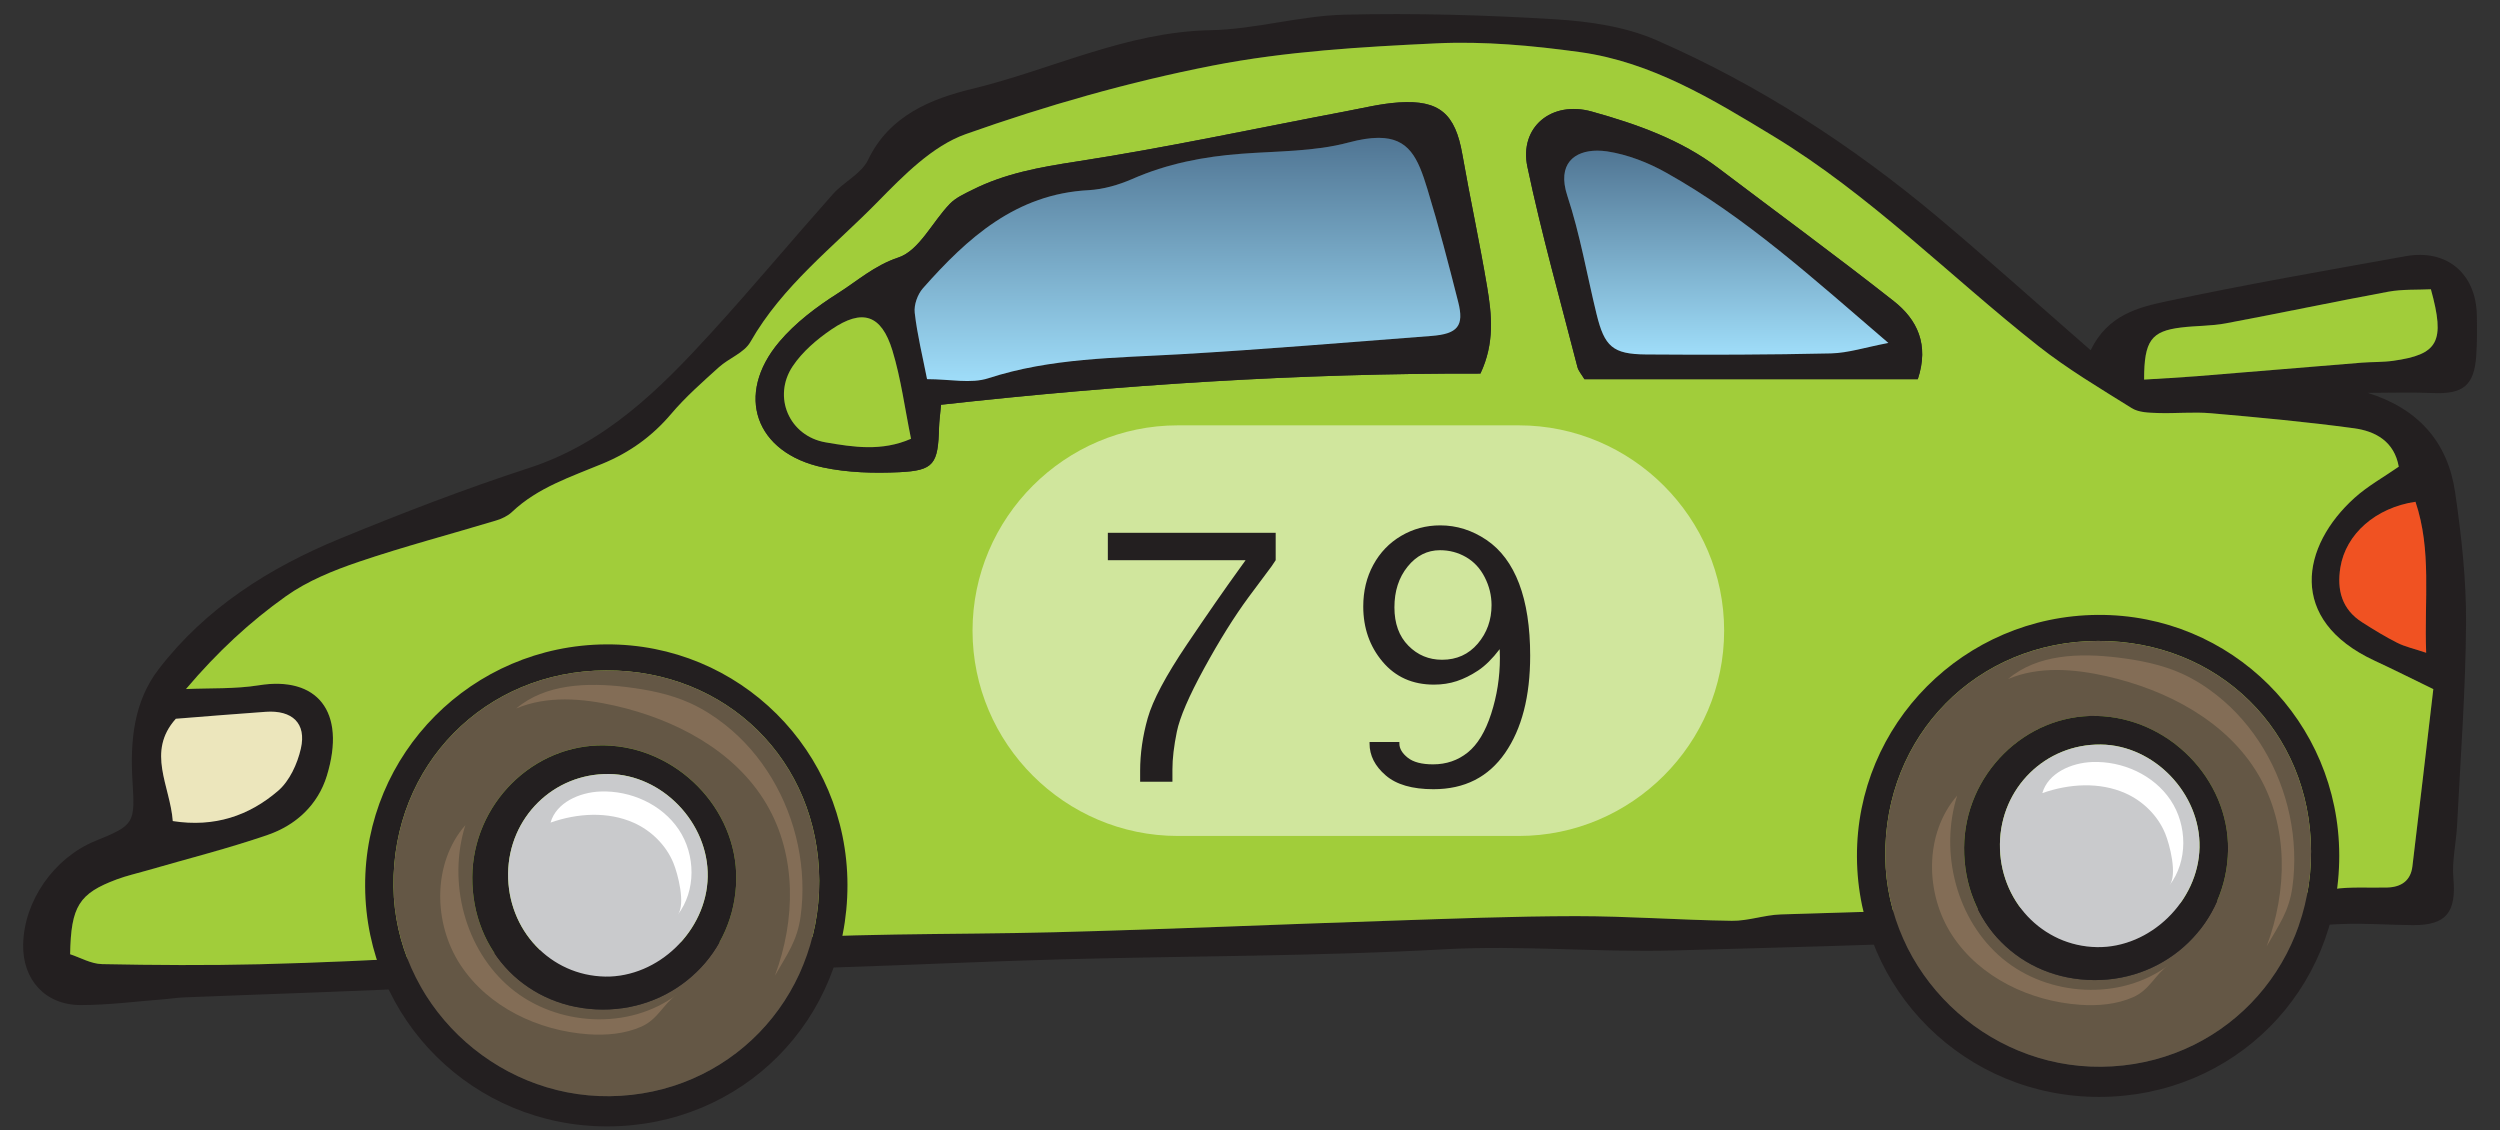 <?xml version="1.0" encoding="UTF-8" standalone="no"?>
<!DOCTYPE svg PUBLIC "-//W3C//DTD SVG 1.1//EN" "http://www.w3.org/Graphics/SVG/1.1/DTD/svg11.dtd">
<svg width="100%" height="100%" viewBox="0 0 73 33" version="1.1" xmlns="http://www.w3.org/2000/svg" xmlns:xlink="http://www.w3.org/1999/xlink" xml:space="preserve" xmlns:serif="http://www.serif.com/" style="fill-rule:evenodd;clip-rule:evenodd;stroke-linejoin:round;stroke-miterlimit:2;">
    <rect x="0" y="0" width="73" height="33" fill="#333333" stroke="none"/>
    <g transform="matrix(1,0,0,1,-23,-75)">
        <g>
            <path d="M91.339,91.569C91.232,92.225 91.381,92.796 91.978,93.173C92.311,93.384 92.648,93.592 93,93.77C93.226,93.884 93.482,93.939 93.844,94.061C93.785,92.519 94.01,91.067 93.532,89.652C92.374,89.822 91.499,90.589 91.339,91.569M31.122,98.09C31.456,97.803 31.685,97.302 31.786,96.858C31.955,96.12 31.535,95.73 30.759,95.784C29.89,95.845 29.022,95.918 28.135,95.987C27.269,96.954 27.969,97.941 28.046,98.974C29.265,99.166 30.276,98.818 31.122,98.09M92.738,83.518C91.153,83.811 89.576,84.146 87.992,84.442C87.565,84.522 87.122,84.51 86.69,84.563C85.818,84.669 85.607,84.945 85.609,86.084C86.122,86.051 86.629,86.026 87.134,85.986C88.743,85.857 90.352,85.72 91.962,85.59C92.266,85.566 92.576,85.578 92.878,85.536C94.198,85.35 94.406,84.984 93.982,83.447C93.586,83.467 93.152,83.442 92.738,83.518M91.742,87.507C90.355,87.319 88.958,87.189 87.562,87.067C87.046,87.022 86.521,87.079 86.002,87.06C85.747,87.051 85.452,87.046 85.249,86.92C84.32,86.34 83.371,85.776 82.513,85.1C79.931,83.062 77.609,80.691 74.776,78.973C73.012,77.902 71.227,76.811 69.137,76.522C67.751,76.33 66.333,76.2 64.939,76.265C62.754,76.369 60.545,76.498 58.404,76.916C55.963,77.392 53.546,78.085 51.2,78.915C50.226,79.261 49.381,80.126 48.624,80.899C47.337,82.212 45.845,83.343 44.909,84.988C44.73,85.304 44.283,85.459 43.991,85.723C43.509,86.16 43.015,86.592 42.597,87.087C42.044,87.74 41.389,88.21 40.603,88.537C39.676,88.922 38.706,89.233 37.951,89.95C37.828,90.067 37.654,90.149 37.489,90.198C36.152,90.603 34.798,90.957 33.477,91.405C32.737,91.656 31.981,91.962 31.35,92.41C30.302,93.155 29.35,94.035 28.431,95.121C29.142,95.088 29.863,95.123 30.561,95.01C32.25,94.738 33.123,95.762 32.544,97.653C32.286,98.497 31.648,99.091 30.827,99.375C29.669,99.775 28.475,100.074 27.297,100.417C27.002,100.503 26.7,100.569 26.412,100.676C25.309,101.087 25.071,101.458 25.047,102.863C25.338,102.958 25.658,103.145 25.981,103.152C27.515,103.182 29.049,103.193 30.582,103.155C32.334,103.112 34.086,103.03 35.837,102.931C37.891,102.814 39.942,102.648 41.996,102.531C42.83,102.484 43.673,102.566 44.504,102.495C47.599,102.229 50.701,102.3 53.801,102.22C57.045,102.137 60.288,101.993 63.531,101.887C65.359,101.827 67.186,101.752 69.014,101.751C70.532,101.749 72.05,101.865 73.569,101.886C74.045,101.893 74.521,101.715 75,101.7C77.937,101.607 80.875,101.532 83.813,101.458C86.258,101.396 88.702,101.315 91.13,100.962C91.649,100.886 92.185,100.93 92.713,100.914C93.116,100.902 93.391,100.715 93.441,100.299C93.646,98.609 93.841,96.917 94.052,95.122C93.423,94.817 92.883,94.546 92.336,94.291C89.775,93.103 90.201,90.935 91.753,89.538C92.139,89.189 92.608,88.931 93.043,88.628C92.914,87.896 92.369,87.592 91.742,87.507M86.275,83.796C88.587,83.303 90.917,82.9 93.244,82.481C94.449,82.263 95.305,82.99 95.324,84.214C95.331,84.61 95.334,85.007 95.305,85.402C95.242,86.266 94.915,86.516 94.027,86.477C93.398,86.449 92.767,86.472 92.137,86.472C93.599,86.926 94.476,87.897 94.69,89.377C94.872,90.633 95.016,91.91 95.009,93.177C94.997,95.15 94.847,97.122 94.747,99.094C94.721,99.612 94.594,100.135 94.639,100.645C94.726,101.632 94.438,102.018 93.466,102.014C92.764,102.011 92.06,101.952 91.36,101.983C87.852,102.136 84.345,102.33 80.837,102.472C77.853,102.593 74.867,102.672 71.882,102.753C69.651,102.814 67.427,102.595 65.185,102.719C61.461,102.924 57.726,102.912 53.996,103.013C51.761,103.073 49.53,103.181 47.297,103.253C46.022,103.293 44.744,103.264 43.471,103.334C40.983,103.471 38.5,103.683 36.011,103.814C33.467,103.947 30.919,104.021 28.372,104.124C28.197,104.13 28.023,104.158 27.848,104.173C27.019,104.236 26.189,104.348 25.359,104.348C24.319,104.348 23.657,103.607 23.676,102.58C23.7,101.303 24.581,100.043 25.792,99.552C26.924,99.093 26.946,99.04 26.869,97.813C26.796,96.65 26.904,95.488 27.63,94.544C29.002,92.757 30.86,91.58 32.914,90.734C34.736,89.984 36.58,89.273 38.453,88.663C40.687,87.935 42.258,86.371 43.77,84.715C44.98,83.389 46.129,82.009 47.321,80.668C47.64,80.31 48.154,80.072 48.348,79.668C48.971,78.363 50.209,77.881 51.387,77.595C53.706,77.033 55.884,75.93 58.342,75.882C59.649,75.858 60.946,75.461 62.253,75.429C64.307,75.379 66.369,75.438 68.42,75.564C69.414,75.625 70.464,75.778 71.366,76.172C74.355,77.477 77.08,79.243 79.581,81.339C81.02,82.547 82.417,83.805 84.047,85.227C84.546,84.195 85.438,83.974 86.275,83.796" style="fill:rgb(35,31,32);fill-rule:nonzero;"/>
            <path d="M79,86.072C79.337,85.06 78.981,84.33 78.298,83.793C76.616,82.469 74.889,81.205 73.182,79.912C72.077,79.075 70.791,78.623 69.483,78.258C68.303,77.927 67.356,78.716 67.6,79.872C68.014,81.835 68.562,83.77 69.061,85.715C69.091,85.834 69.186,85.937 69.265,86.072L79,86.072ZM66.229,85.908C66.65,85.015 66.561,84.187 66.424,83.373C66.207,82.078 65.927,80.795 65.7,79.502C65.494,78.326 65.036,77.914 63.85,77.991C63.327,78.025 62.811,78.153 62.293,78.251C59.67,78.748 57.058,79.313 54.421,79.719C53.365,79.882 52.35,80.063 51.397,80.542C51.166,80.658 50.911,80.771 50.736,80.952C50.226,81.48 49.841,82.316 49.236,82.518C48.53,82.754 48.037,83.203 47.466,83.565C46.843,83.96 46.225,84.426 45.753,84.985C44.453,86.527 45.051,88.227 47.034,88.649C47.755,88.802 48.521,88.823 49.261,88.788C50.276,88.739 50.393,88.552 50.421,87.47C50.426,87.3 50.451,87.13 50.479,86.819C55.724,86.236 60.968,85.895 66.229,85.908M91.753,89.537C90.201,90.935 89.774,93.102 92.336,94.291C92.884,94.545 93.424,94.817 94.053,95.122C93.842,96.917 93.647,98.609 93.442,100.3C93.392,100.715 93.117,100.903 92.714,100.915C92.186,100.93 91.648,100.887 91.13,100.962C88.702,101.316 86.258,101.397 83.812,101.459C80.875,101.533 77.938,101.607 75.001,101.701C74.522,101.716 74.046,101.894 73.57,101.887C72.051,101.866 70.533,101.75 69.015,101.751C67.187,101.753 65.358,101.827 63.531,101.887C60.288,101.994 57.045,102.137 53.801,102.221C50.702,102.301 47.6,102.229 44.505,102.495C43.674,102.567 42.831,102.484 41.997,102.531C39.942,102.648 37.891,102.815 35.836,102.931C34.086,103.031 32.334,103.113 30.581,103.156C29.049,103.193 27.515,103.183 25.981,103.152C25.659,103.146 25.339,102.958 25.048,102.864C25.072,101.459 25.31,101.088 26.413,100.677C26.7,100.57 27.002,100.503 27.297,100.417C28.475,100.075 29.668,99.776 30.827,99.376C31.647,99.092 32.286,98.497 32.544,97.653C33.123,95.762 32.249,94.738 30.561,95.01C29.863,95.122 29.142,95.088 28.431,95.12C29.35,94.035 30.302,93.155 31.35,92.41C31.98,91.962 32.737,91.656 33.477,91.405C34.798,90.957 36.152,90.602 37.489,90.198C37.654,90.148 37.828,90.066 37.951,89.949C38.706,89.233 39.676,88.922 40.603,88.536C41.39,88.21 42.044,87.74 42.598,87.087C43.016,86.592 43.51,86.159 43.992,85.723C44.284,85.458 44.73,85.304 44.91,84.988C45.846,83.343 47.338,82.211 48.625,80.898C49.382,80.126 50.227,79.261 51.201,78.916C53.546,78.085 55.963,77.393 58.404,76.916C60.544,76.498 62.753,76.369 64.939,76.266C66.333,76.2 67.751,76.33 69.138,76.522C71.228,76.811 73.013,77.903 74.777,78.973C77.609,80.69 79.931,83.062 82.513,85.099C83.371,85.776 84.32,86.339 85.249,86.919C85.452,87.046 85.747,87.051 86.001,87.06C86.521,87.078 87.045,87.022 87.562,87.067C88.958,87.189 90.354,87.318 91.742,87.506C92.37,87.592 92.915,87.895 93.044,88.627C92.608,88.93 92.14,89.189 91.753,89.537" style="fill:rgb(161,205,58);fill-rule:nonzero;"/>
            <path d="M93.982,83.447C93.586,83.467 93.152,83.442 92.738,83.518C91.153,83.811 89.576,84.146 87.992,84.442C87.565,84.522 87.122,84.51 86.69,84.563C85.818,84.669 85.607,84.946 85.608,86.084C86.122,86.051 86.628,86.026 87.134,85.986C88.743,85.857 90.352,85.72 91.961,85.59C92.266,85.566 92.576,85.578 92.878,85.536C94.198,85.35 94.406,84.984 93.982,83.447" style="fill:rgb(161,205,58);fill-rule:nonzero;"/>
            <path d="M28.045,98.975C29.264,99.166 30.275,98.819 31.121,98.091C31.455,97.804 31.684,97.303 31.785,96.859C31.954,96.121 31.534,95.73 30.758,95.785C29.889,95.846 29.021,95.918 28.134,95.988C27.268,96.955 27.968,97.942 28.045,98.975" style="fill:rgb(236,230,188);fill-rule:nonzero;"/>
            <path d="M93.532,89.652C92.374,89.823 91.499,90.589 91.339,91.569C91.232,92.226 91.382,92.796 91.978,93.173C92.311,93.385 92.648,93.593 93,93.77C93.226,93.884 93.482,93.94 93.844,94.061C93.785,92.519 94.01,91.068 93.532,89.652" style="fill:rgb(240,82,34);fill-rule:nonzero;"/>
            <path d="M49.058,85.235C48.737,84.184 48.183,84.004 47.28,84.617C46.853,84.907 46.431,85.269 46.148,85.692C45.549,86.587 46.044,87.734 47.109,87.917C47.912,88.055 48.747,88.188 49.601,87.812C49.421,86.929 49.31,86.061 49.058,85.235M51.86,86.045C53.686,85.451 55.566,85.452 57.446,85.344C59.897,85.203 62.345,84.994 64.793,84.808C65.566,84.75 65.759,84.516 65.58,83.815C65.298,82.709 65.011,81.604 64.679,80.513C64.331,79.372 64.004,78.726 62.374,79.162C61.374,79.43 60.294,79.41 59.248,79.489C58.146,79.572 57.081,79.778 56.06,80.226C55.664,80.4 55.22,80.529 54.79,80.551C52.669,80.663 51.251,81.943 49.95,83.415C49.793,83.592 49.683,83.902 49.709,84.132C49.783,84.775 49.94,85.406 50.069,86.07C50.742,86.07 51.35,86.21 51.86,86.045M50.42,87.47C50.392,88.552 50.275,88.739 49.26,88.788C48.52,88.823 47.754,88.802 47.033,88.649C45.05,88.227 44.452,86.527 45.752,84.985C46.224,84.425 46.842,83.96 47.465,83.565C48.036,83.203 48.529,82.754 49.235,82.518C49.84,82.316 50.225,81.48 50.735,80.952C50.91,80.771 51.164,80.658 51.396,80.542C52.349,80.063 53.364,79.881 54.42,79.719C57.057,79.313 59.669,78.748 62.293,78.251C62.81,78.153 63.327,78.025 63.85,77.991C65.036,77.914 65.494,78.326 65.7,79.502C65.927,80.795 66.205,82.078 66.423,83.373C66.559,84.187 66.649,85.015 66.228,85.908C60.967,85.895 55.723,86.235 50.478,86.818C50.45,87.13 50.425,87.3 50.42,87.47" style="fill:rgb(35,31,32);fill-rule:nonzero;"/>
            <path d="M71.648,80.038C71.121,79.743 70.52,79.512 69.926,79.421C69.143,79.301 68.414,79.646 68.768,80.717C69.138,81.839 69.338,83.018 69.619,84.17C69.851,85.12 70.092,85.342 71.061,85.35C72.863,85.363 74.667,85.359 76.468,85.318C76.972,85.307 77.472,85.14 78.14,85.013C75.963,83.149 73.991,81.349 71.648,80.038M69.06,85.715C68.561,83.77 68.013,81.835 67.6,79.872C67.356,78.716 68.302,77.928 69.483,78.258C70.79,78.623 72.076,79.075 73.182,79.913C74.888,81.205 76.616,82.47 78.298,83.793C78.981,84.33 79.337,85.06 79,86.072L69.265,86.072C69.186,85.937 69.09,85.834 69.06,85.715" style="fill:rgb(35,31,32);fill-rule:nonzero;"/>
            <path d="M62.375,79.162C61.375,79.43 60.295,79.41 59.249,79.49C58.146,79.573 57.082,79.779 56.061,80.227C55.664,80.4 55.22,80.529 54.791,80.553C52.67,80.663 51.251,81.945 49.951,83.416C49.793,83.594 49.683,83.902 49.71,84.134C49.783,84.775 49.94,85.406 50.07,86.071C50.742,86.071 51.35,86.211 51.861,86.044C53.687,85.451 55.567,85.453 57.447,85.345C59.899,85.205 62.346,84.995 64.794,84.81C65.567,84.751 65.758,84.517 65.579,83.816C65.299,82.71 65.012,81.605 64.678,80.514C64.405,79.617 64.144,79.025 63.255,79.025C63.012,79.025 62.722,79.069 62.375,79.162Z" style="fill:url(#_Linear1);fill-rule:nonzero;"/>
            <path d="M49.602,87.812C49.421,86.929 49.31,86.061 49.059,85.235C48.737,84.184 48.184,84.004 47.281,84.618C46.854,84.908 46.432,85.269 46.148,85.692C45.55,86.587 46.045,87.734 47.109,87.917C47.913,88.055 48.748,88.188 49.602,87.812" style="fill:rgb(161,205,58);fill-rule:nonzero;"/>
            <path d="M68.766,80.717C69.137,81.84 69.338,83.019 69.619,84.171C69.851,85.12 70.091,85.342 71.06,85.35C72.863,85.364 74.667,85.36 76.468,85.319C76.972,85.306 77.471,85.141 78.14,85.014C75.964,83.15 73.991,81.349 71.647,80.039C71.121,79.743 70.519,79.511 69.926,79.42C69.828,79.405 69.731,79.399 69.638,79.399C68.978,79.399 68.458,79.78 68.766,80.717Z" style="fill:url(#_Linear2);fill-rule:nonzero;"/>
            <path d="M84.259,93.715C80.718,93.725 78.008,96.481 78.05,100.027C78.091,103.406 80.963,106.188 84.369,106.149C87.818,106.108 90.498,103.349 90.483,99.856C90.468,96.352 87.784,93.705 84.259,93.715M84.304,107.03C80.393,107.038 77.244,103.92 77.223,100.021C77.203,96.141 80.348,92.981 84.256,92.955C88.153,92.929 91.3,96.063 91.306,99.976C91.314,103.923 88.237,107.022 84.304,107.03" style="fill:rgb(35,31,32);fill-rule:nonzero;"/>
            <path d="M88.059,99.816C88.085,97.747 86.323,95.952 84.219,95.906C82.132,95.861 80.364,97.62 80.352,99.754C80.339,101.945 81.979,103.611 84.157,103.619C86.308,103.627 88.032,101.946 88.059,99.816M84.369,106.149C80.963,106.188 78.091,103.407 78.05,100.028C78.008,96.482 80.718,93.726 84.259,93.716C87.785,93.706 90.468,96.353 90.483,99.857C90.498,103.35 87.818,106.109 84.369,106.149" style="fill:rgb(100,87,69);fill-rule:nonzero;"/>
            <path d="M84.233,102.655C85.789,102.68 87.195,101.312 87.226,99.743C87.257,98.17 85.9,96.757 84.342,96.74C82.724,96.722 81.42,98.009 81.398,99.642C81.377,101.294 82.632,102.628 84.233,102.655M80.352,99.753C80.364,97.619 82.132,95.86 84.219,95.905C86.323,95.951 88.086,97.746 88.059,99.815C88.032,101.946 86.308,103.626 84.157,103.618C81.98,103.61 80.339,101.944 80.352,99.753" style="fill:rgb(35,31,32);fill-rule:nonzero;"/>
            <path d="M81.398,99.643C81.377,101.294 82.632,102.629 84.233,102.656C85.789,102.681 87.195,101.313 87.226,99.744C87.257,98.17 85.9,96.757 84.342,96.741C82.724,96.723 81.419,98.009 81.398,99.643" style="fill:rgb(201,202,204);fill-rule:nonzero;"/>
            <path d="M85.063,98.163C84.306,97.827 83.417,97.883 82.636,98.159C82.803,97.572 83.479,97.276 84.088,97.251C84.975,97.217 85.886,97.625 86.38,98.362C86.874,99.098 86.889,100.149 86.349,100.852C86.587,100.542 86.353,99.653 86.223,99.337C86.009,98.817 85.575,98.39 85.063,98.163" style="fill:white;fill-rule:nonzero;"/>
            <g opacity="0.31">
                <path d="M87.724,95.295C87.412,95.049 87.074,94.834 86.711,94.67C86.121,94.404 85.479,94.278 84.837,94.2C83.725,94.065 82.49,94.102 81.636,94.827C82.537,94.447 83.567,94.53 84.521,94.747C86.283,95.148 88.023,96.061 88.941,97.617C89.837,99.138 89.789,101.016 89.188,102.63C89.535,102.021 89.839,101.622 89.938,100.901C90.034,100.208 90.002,99.499 89.859,98.814C89.572,97.446 88.828,96.163 87.724,95.295" style="fill:rgb(201,159,123);fill-rule:nonzero;"/>
            </g>
            <g opacity="0.31">
                <path d="M83.742,104.34C82.28,104.239 80.818,103.545 80.011,102.322C79.203,101.099 79.187,99.337 80.149,98.233C79.625,99.899 80.133,101.873 81.474,102.992C82.816,104.111 84.932,104.231 86.326,103.18C85.926,103.455 85.779,103.9 85.288,104.117C84.81,104.329 84.258,104.376 83.742,104.34" style="fill:rgb(201,159,123);fill-rule:nonzero;"/>
            </g>
            <path d="M40.698,94.576C37.157,94.586 34.447,97.342 34.489,100.888C34.53,104.267 37.402,107.048 40.808,107.009C44.257,106.969 46.937,104.21 46.922,100.717C46.907,97.213 44.224,94.566 40.698,94.576M40.743,107.891C36.832,107.899 33.683,104.781 33.662,100.882C33.642,97.002 36.787,93.842 40.695,93.816C44.592,93.79 47.739,96.924 47.746,100.837C47.753,104.784 44.676,107.883 40.743,107.891" style="fill:rgb(35,31,32);fill-rule:nonzero;"/>
            <path d="M44.498,100.676C44.524,98.606 42.762,96.811 40.658,96.765C38.571,96.72 36.803,98.479 36.791,100.613C36.778,102.804 38.418,104.47 40.596,104.478C42.747,104.486 44.471,102.806 44.498,100.676M40.808,107.009C37.402,107.048 34.53,104.266 34.489,100.888C34.447,97.342 37.157,94.586 40.698,94.575C44.224,94.565 46.907,97.213 46.922,100.716C46.937,104.21 44.257,106.968 40.808,107.009" style="fill:rgb(100,87,69);fill-rule:nonzero;"/>
            <path d="M40.672,103.516C42.228,103.541 43.634,102.173 43.665,100.604C43.696,99.031 42.339,97.618 40.781,97.601C39.163,97.583 37.859,98.87 37.837,100.503C37.816,102.155 39.071,103.489 40.672,103.516M36.791,100.614C36.803,98.48 38.571,96.721 40.658,96.766C42.762,96.812 44.525,98.607 44.498,100.677C44.471,102.807 42.747,104.487 40.596,104.479C38.419,104.471 36.778,102.805 36.791,100.614" style="fill:rgb(35,31,32);fill-rule:nonzero;"/>
            <path d="M37.837,100.503C37.816,102.155 39.071,103.489 40.672,103.516C42.228,103.541 43.634,102.173 43.665,100.604C43.696,99.03 42.339,97.617 40.781,97.601C39.163,97.583 37.858,98.869 37.837,100.503" style="fill:rgb(201,202,204);fill-rule:nonzero;"/>
            <path d="M41.503,99.024C40.746,98.688 39.857,98.744 39.076,99.02C39.243,98.433 39.919,98.137 40.528,98.112C41.415,98.078 42.326,98.486 42.82,99.223C43.314,99.959 43.329,101.01 42.789,101.713C43.027,101.403 42.793,100.514 42.663,100.198C42.449,99.678 42.015,99.251 41.503,99.024" style="fill:white;fill-rule:nonzero;"/>
            <g opacity="0.31">
                <path d="M44.163,96.155C43.851,95.909 43.513,95.695 43.15,95.53C42.561,95.264 41.918,95.138 41.276,95.06C40.164,94.925 38.929,94.963 38.075,95.687C38.976,95.307 40.006,95.39 40.96,95.607C42.722,96.008 44.463,96.921 45.38,98.477C46.276,99.998 46.228,101.876 45.627,103.49C45.974,102.881 46.278,102.482 46.377,101.761C46.473,101.068 46.441,100.359 46.298,99.675C46.011,98.306 45.267,97.023 44.163,96.155" style="fill:rgb(201,159,123);fill-rule:nonzero;"/>
            </g>
            <g opacity="0.31">
                <path d="M40.181,105.201C38.719,105.1 37.257,104.406 36.45,103.183C35.642,101.96 35.626,100.198 36.588,99.094C36.064,100.76 36.573,102.735 37.913,103.853C39.255,104.972 41.371,105.092 42.765,104.041C42.365,104.316 42.218,104.761 41.727,104.978C41.249,105.19 40.697,105.237 40.181,105.201" style="fill:rgb(201,159,123);fill-rule:nonzero;"/>
            </g>
            <g opacity="0.5">
                <path d="M57.393,99.41L67.349,99.41C70.647,99.41 73.345,96.713 73.345,93.416C73.345,90.119 70.647,87.42 67.349,87.42L57.393,87.42C54.096,87.42 51.398,90.119 51.398,93.416C51.398,96.713 54.096,99.41 57.393,99.41" style="fill:white;fill-rule:nonzero;"/>
            </g>
            <g>
                <path d="M57.235,97.827L56.292,97.827L56.292,97.511C56.292,97.005 56.366,96.492 56.513,95.97C56.66,95.449 57.041,94.734 57.654,93.823C58.268,92.913 58.785,92.168 59.207,91.587L59.372,91.357L55.349,91.357L55.349,90.558L60.25,90.558L60.25,91.357C60.179,91.466 60.14,91.526 60.131,91.535L59.458,92.438C59.04,93.006 58.608,93.697 58.162,94.513C57.716,95.328 57.45,95.946 57.364,96.366C57.278,96.786 57.235,97.152 57.235,97.464L57.235,97.827Z" style="fill:rgb(35,31,32);fill-rule:nonzero;"/>
                <path d="M66.791,93.955C66.58,94.232 66.37,94.44 66.161,94.579C65.952,94.717 65.744,94.821 65.537,94.889C65.331,94.957 65.109,94.991 64.871,94.991C64.247,94.991 63.747,94.768 63.371,94.321C62.995,93.875 62.807,93.338 62.807,92.709C62.807,92.26 62.904,91.856 63.1,91.495C63.296,91.134 63.567,90.852 63.915,90.647C64.262,90.443 64.642,90.341 65.056,90.341C65.535,90.341 65.985,90.483 66.405,90.766C66.825,91.05 67.142,91.475 67.358,92.042C67.573,92.61 67.681,93.311 67.681,94.147C67.681,95.334 67.437,96.28 66.949,96.986C66.461,97.692 65.764,98.045 64.858,98.045C64.238,98.045 63.772,97.91 63.46,97.639C63.147,97.369 62.991,97.06 62.991,96.713L62.991,96.666L63.862,96.666L63.862,96.713C63.862,96.858 63.943,96.995 64.106,97.125C64.269,97.255 64.515,97.319 64.845,97.319C65.232,97.319 65.569,97.204 65.857,96.973C66.145,96.742 66.374,96.364 66.543,95.839C66.713,95.313 66.797,94.771 66.797,94.213L66.791,93.955ZM65.049,91.066C64.675,91.066 64.36,91.226 64.103,91.544C63.845,91.863 63.717,92.26 63.717,92.735C63.717,93.206 63.852,93.578 64.123,93.853C64.393,94.128 64.722,94.265 65.109,94.265C65.535,94.265 65.883,94.108 66.151,93.794C66.419,93.479 66.553,93.104 66.553,92.669C66.553,92.388 66.487,92.117 66.355,91.858C66.223,91.598 66.041,91.402 65.808,91.267C65.575,91.133 65.322,91.066 65.049,91.066Z" style="fill:rgb(35,31,32);fill-rule:nonzero;"/>
            </g>
        </g>
    </g>
    <defs>
        <linearGradient id="_Linear1" x1="0" y1="0" x2="1" y2="0" gradientUnits="userSpaceOnUse" gradientTransform="matrix(4.34789e-16,-7.101,7.101,4.34789e-16,57.674,86.126)"><stop offset="0" style="stop-color:rgb(159,221,249);stop-opacity:1"/><stop offset="1" style="stop-color:rgb(80,117,147);stop-opacity:1"/></linearGradient>
        <linearGradient id="_Linear2" x1="0" y1="0" x2="1" y2="0" gradientUnits="userSpaceOnUse" gradientTransform="matrix(3.64878e-16,-5.959,5.959,3.64878e-16,73.408,85.357)"><stop offset="0" style="stop-color:rgb(159,221,249);stop-opacity:1"/><stop offset="1" style="stop-color:rgb(80,117,147);stop-opacity:1"/></linearGradient>
    </defs>
</svg>

